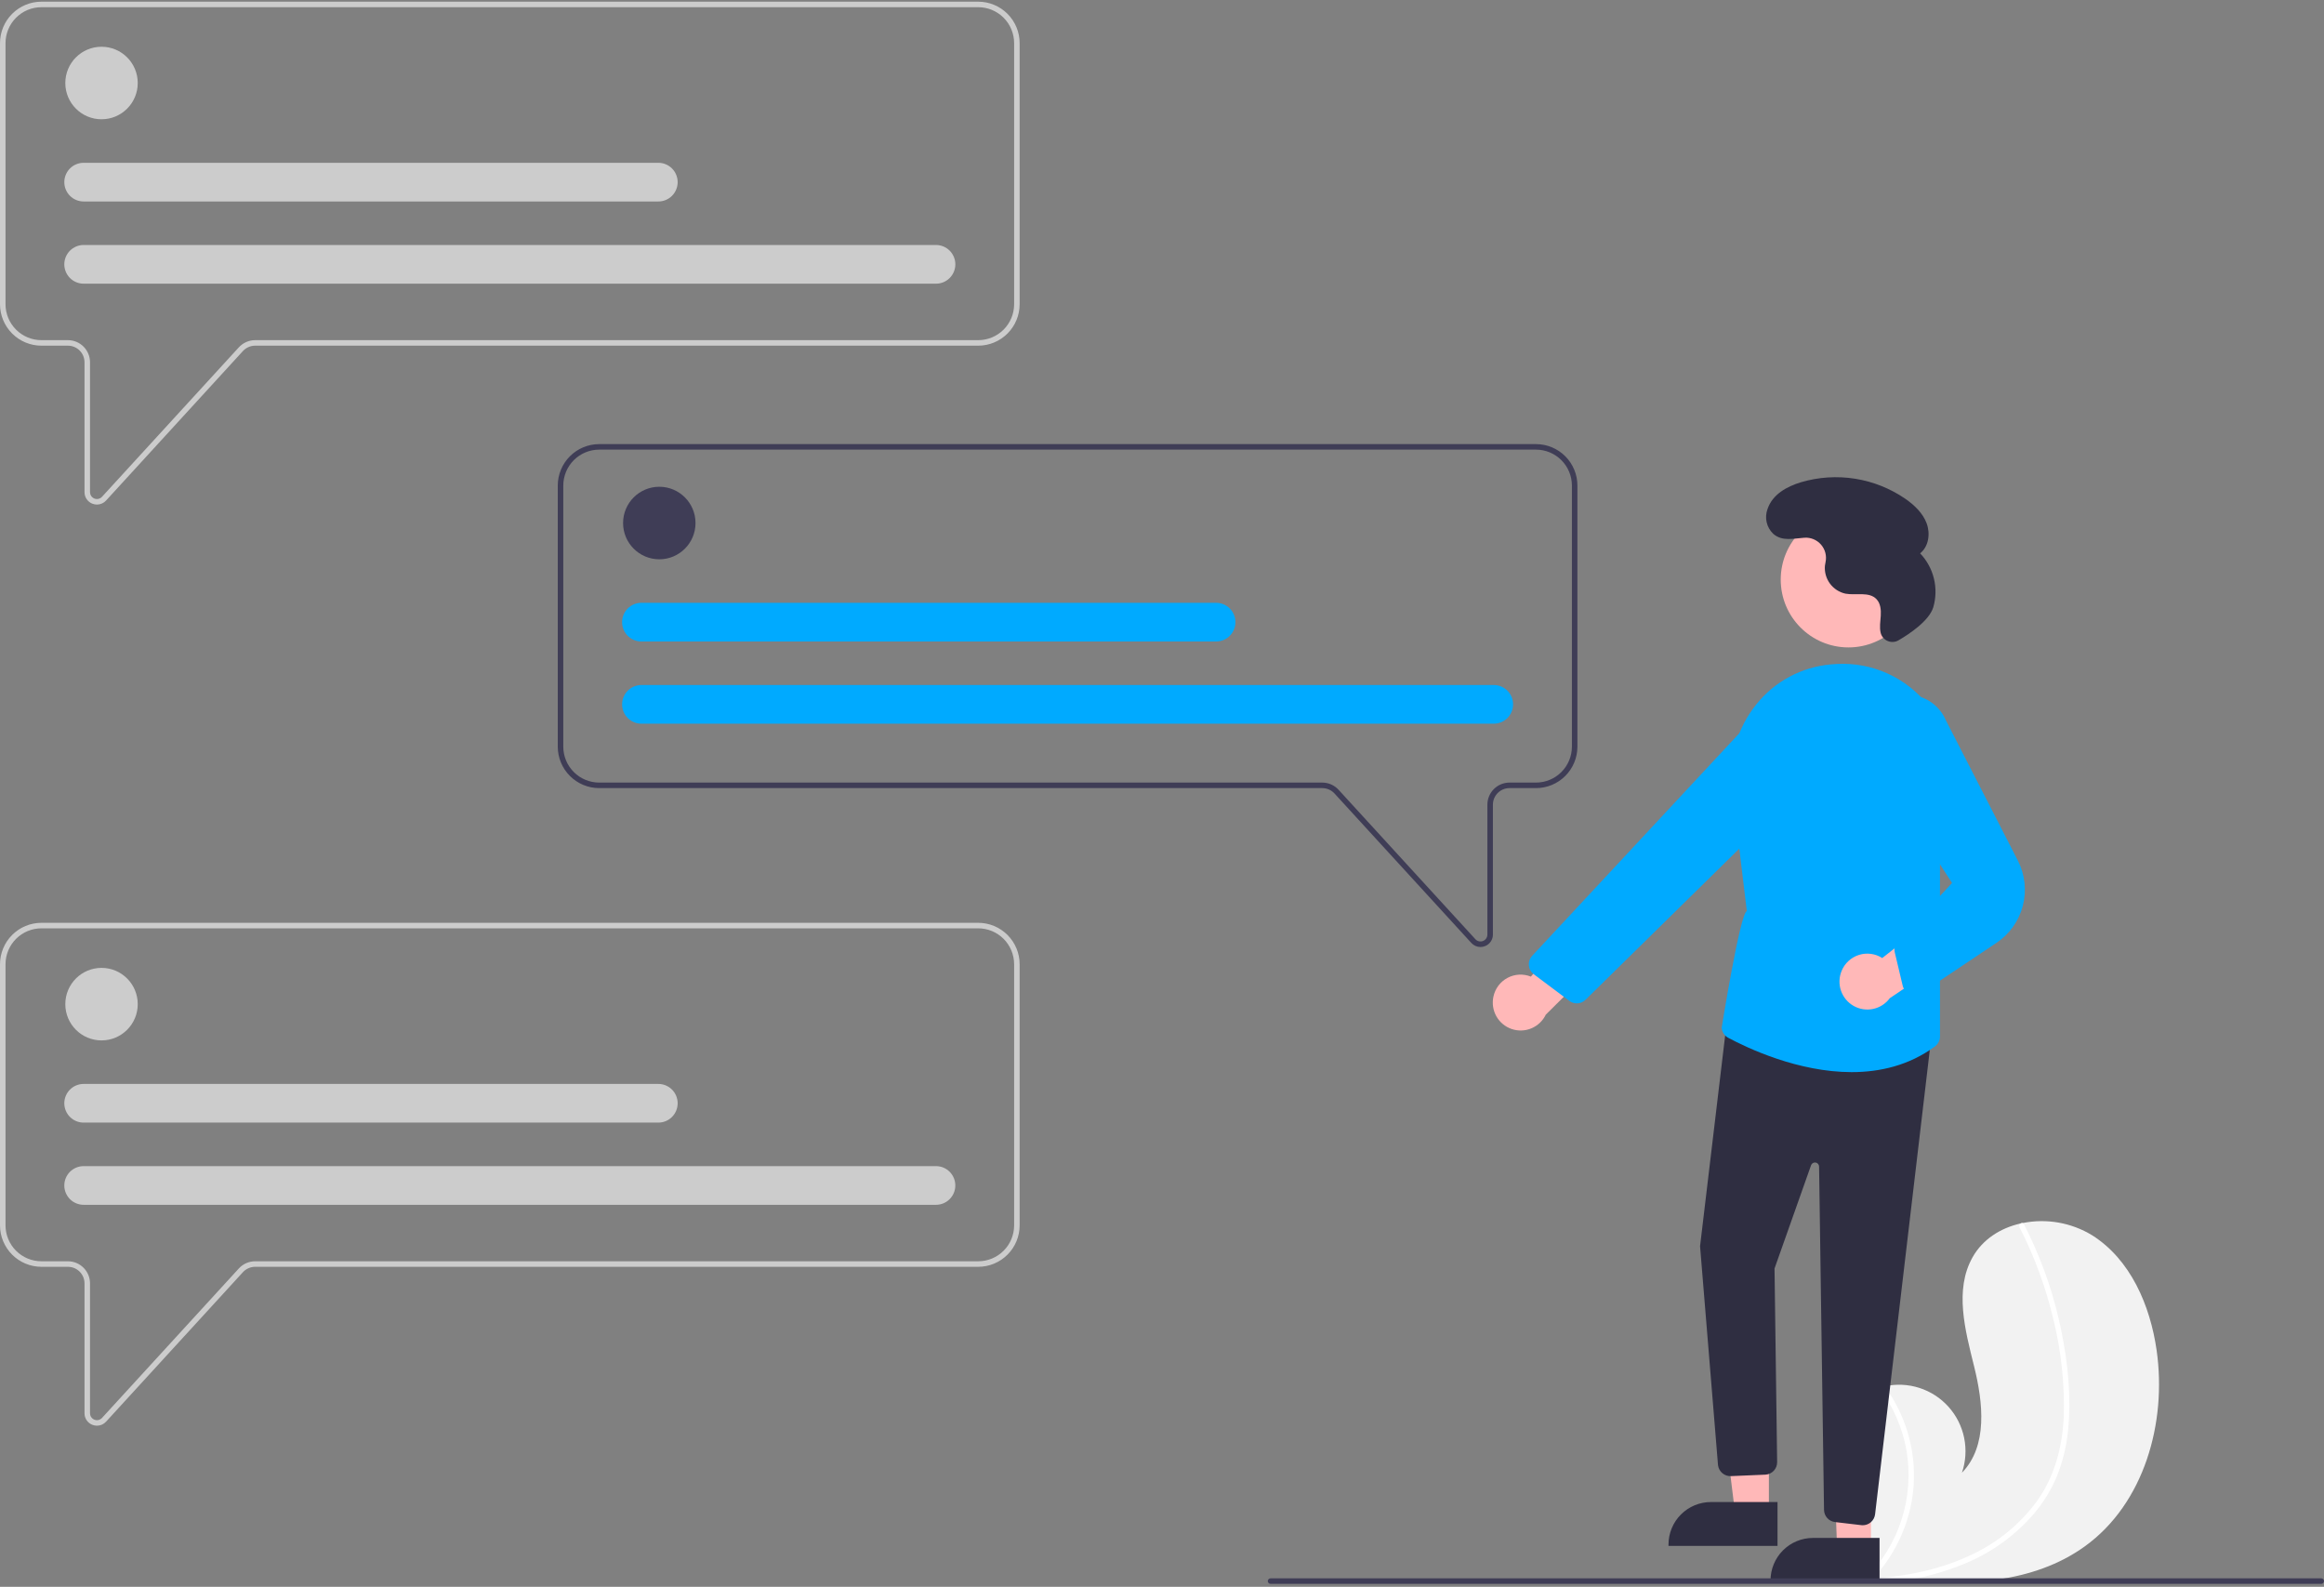 <svg width="498" height="340" viewBox="0 0 498 340" fill="none" xmlns="http://www.w3.org/2000/svg">
<rect x="0" y="0" width="498" height="340" fill="#808080" stroke="none"/>
<g clip-path="url(#clip0_7_2600)">
<path d="M446.759 331.317C435.59 339.372 421.116 339.777 407.125 338.787C405.171 338.649 403.231 338.487 401.31 338.313C401.298 338.31 401.283 338.311 401.271 338.308C401.179 338.299 401.086 338.29 400.998 338.285C400.601 338.248 400.204 338.211 399.811 338.173L399.904 338.351L400.195 338.901C400.091 338.717 399.986 338.536 399.881 338.352C399.851 338.297 399.816 338.242 399.785 338.187C396.161 331.872 392.566 325.326 391.649 318.115C390.701 310.631 393.365 302.156 399.944 298.478C400.807 297.997 401.721 297.614 402.669 297.336C403.062 297.216 403.461 297.119 403.864 297.033C406.332 296.484 408.901 296.604 411.307 297.379C413.713 298.154 415.87 299.556 417.555 301.442C419.24 303.328 420.393 305.629 420.895 308.11C421.398 310.59 421.231 313.159 420.413 315.553C425.991 309.827 424.951 300.537 423.026 292.773C421.099 285.01 418.765 276.371 422.686 269.397C424.866 265.516 428.699 263.108 433 262.138C433.132 262.109 433.264 262.081 433.396 262.056C438.522 261.017 443.85 261.951 448.317 264.673C456.542 269.863 460.766 279.701 462.138 289.339C464.347 304.849 459.458 322.157 446.759 331.317Z" fill="#F2F2F2"/>
<path d="M443.153 306.455C442.829 309.876 442.008 313.231 440.717 316.415C439.526 319.233 437.922 321.856 435.957 324.199C431.872 328.986 426.697 332.721 420.87 335.09C416.462 336.897 411.844 338.139 407.125 338.787C405.171 338.649 403.231 338.487 401.31 338.313C401.298 338.31 401.283 338.311 401.271 338.308C401.179 338.299 401.086 338.29 400.998 338.285C400.601 338.248 400.204 338.211 399.811 338.173L399.904 338.351L400.195 338.901C400.091 338.717 399.986 338.536 399.881 338.352C399.85 338.297 399.816 338.242 399.785 338.186C403.323 334.658 405.965 330.331 407.488 325.57C409.012 320.808 409.374 315.75 408.543 310.82C407.673 305.925 405.661 301.304 402.669 297.336C403.062 297.216 403.461 297.119 403.864 297.033C405.001 298.589 405.999 300.243 406.845 301.975C409.881 308.153 410.849 315.145 409.607 321.916C408.452 328.044 405.575 333.715 401.314 338.263C401.687 338.236 402.064 338.206 402.432 338.172C409.416 337.58 416.386 336.077 422.72 332.998C428.135 330.43 432.836 326.568 436.409 321.753C440.245 316.456 441.935 310.085 442.226 303.609C442.449 296.632 441.719 289.658 440.055 282.879C438.441 275.967 435.989 269.279 432.752 262.963C432.68 262.82 432.665 262.655 432.711 262.501C432.758 262.347 432.861 262.217 433 262.138C433.116 262.059 433.259 262.03 433.396 262.056C433.464 262.074 433.526 262.107 433.579 262.152C433.632 262.197 433.674 262.254 433.702 262.318C434.101 263.098 434.493 263.879 434.87 264.668C438.009 271.244 440.32 278.184 441.75 285.33C443.139 292.224 443.88 299.435 443.153 306.455Z" fill="white"/>
<path d="M20.777 108.11C20.445 108.109 20.115 108.047 19.805 107.926C19.305 107.733 18.874 107.393 18.571 106.949C18.268 106.506 18.107 105.981 18.109 105.443V77.618C18.108 76.676 17.734 75.773 17.069 75.107C16.404 74.441 15.502 74.066 14.561 74.065H8.87C6.518 74.062 4.263 73.126 2.601 71.461C0.938 69.796 0.003 67.539 -3.05176e-05 65.185V9.24C0.003 6.885 0.938 4.628 2.601 2.964C4.263 1.299 6.518 0.363 8.87 0.36H209.626C211.977 0.363 214.232 1.299 215.894 2.964C217.557 4.628 218.493 6.885 218.495 9.24V65.185C218.493 67.539 217.557 69.796 215.894 71.461C214.232 73.126 211.977 74.062 209.626 74.065H54.67C54.179 74.066 53.692 74.168 53.242 74.366C52.792 74.565 52.388 74.854 52.055 75.217L22.731 107.243C22.484 107.516 22.182 107.734 21.846 107.883C21.509 108.032 21.145 108.109 20.777 108.11ZM8.87 1.543C6.831 1.545 4.877 2.357 3.436 3.8C1.995 5.243 1.184 7.199 1.182 9.24V65.185C1.184 67.226 1.995 69.182 3.436 70.625C4.877 72.068 6.831 72.879 8.87 72.882H14.561C15.815 72.883 17.017 73.382 17.904 74.27C18.791 75.158 19.29 76.362 19.291 77.618V105.443C19.291 105.742 19.381 106.033 19.549 106.279C19.718 106.525 19.956 106.715 20.234 106.823C20.512 106.931 20.816 106.953 21.106 106.885C21.396 106.818 21.659 106.664 21.86 106.444L51.184 74.417C51.627 73.934 52.166 73.548 52.766 73.284C53.366 73.019 54.015 72.882 54.67 72.882H209.626C211.664 72.879 213.618 72.068 215.059 70.625C216.5 69.182 217.311 67.226 217.313 65.185V9.24C217.311 7.199 216.5 5.243 215.059 3.8C213.618 2.357 211.664 1.545 209.626 1.543H8.87Z" fill="#CCCCCC"/>
<path d="M21.756 25.557C26.042 25.557 29.517 22.078 29.517 17.787C29.517 13.496 26.042 10.017 21.756 10.017C17.47 10.017 13.995 13.496 13.995 17.787C13.995 22.078 17.47 25.557 21.756 25.557Z" fill="#CCCCCC"/>
<path d="M200.571 60.782H17.924C17.38 60.783 16.841 60.676 16.339 60.468C15.836 60.26 15.379 59.955 14.994 59.57C14.609 59.185 14.304 58.728 14.096 58.225C13.887 57.722 13.78 57.183 13.78 56.638C13.78 56.093 13.887 55.554 14.096 55.051C14.304 54.548 14.609 54.091 14.994 53.706C15.379 53.321 15.836 53.016 16.339 52.808C16.841 52.6 17.38 52.493 17.924 52.494H200.571C201.115 52.493 201.654 52.6 202.156 52.808C202.659 53.016 203.116 53.321 203.501 53.706C203.886 54.091 204.191 54.548 204.4 55.051C204.608 55.554 204.715 56.093 204.715 56.638C204.715 57.183 204.608 57.722 204.4 58.225C204.191 58.728 203.886 59.185 203.501 59.57C203.116 59.955 202.659 60.26 202.156 60.468C201.654 60.676 201.115 60.783 200.571 60.782Z" fill="#CCCCCC"/>
<path d="M141.068 43.17H17.924C17.38 43.17 16.841 43.063 16.339 42.855C15.836 42.648 15.379 42.342 14.994 41.958C14.609 41.573 14.304 41.116 14.096 40.612C13.887 40.109 13.78 39.57 13.78 39.026C13.78 38.481 13.887 37.941 14.096 37.438C14.304 36.935 14.609 36.478 14.994 36.093C15.379 35.709 15.836 35.403 16.339 35.195C16.841 34.987 17.38 34.881 17.924 34.881H141.068C141.612 34.881 142.151 34.987 142.654 35.195C143.157 35.403 143.614 35.709 143.999 36.093C144.383 36.478 144.689 36.935 144.897 37.438C145.105 37.941 145.213 38.481 145.213 39.026C145.213 39.57 145.105 40.109 144.897 40.612C144.689 41.116 144.383 41.573 143.999 41.958C143.614 42.342 143.157 42.648 142.654 42.855C142.151 43.063 141.612 43.17 141.068 43.17Z" fill="#CCCCCC"/>
<path d="M20.777 305.473C20.445 305.473 20.115 305.41 19.805 305.289C19.305 305.097 18.874 304.756 18.571 304.313C18.268 303.869 18.107 303.344 18.109 302.807V274.981C18.108 274.039 17.734 273.136 17.069 272.47C16.404 271.804 15.502 271.429 14.561 271.428H8.87C6.518 271.426 4.264 270.489 2.601 268.824C0.938 267.16 0.003 264.903 0 262.548V206.603C0.003 204.249 0.938 201.992 2.601 200.327C4.264 198.662 6.518 197.726 8.87 197.723H209.626C211.977 197.726 214.232 198.662 215.894 200.327C217.557 201.992 218.493 204.249 218.495 206.603V262.548C218.493 264.903 217.557 267.16 215.894 268.824C214.232 270.489 211.977 271.426 209.626 271.428H54.67C54.179 271.429 53.692 271.531 53.242 271.73C52.792 271.928 52.388 272.218 52.055 272.58L22.731 304.607C22.484 304.879 22.182 305.097 21.846 305.246C21.509 305.395 21.145 305.473 20.777 305.473ZM8.87 198.906C6.831 198.909 4.877 199.72 3.436 201.163C1.995 202.606 1.184 204.562 1.182 206.603V262.548C1.184 264.589 1.995 266.545 3.436 267.988C4.877 269.431 6.831 270.243 8.87 270.245H14.561C15.815 270.246 17.017 270.746 17.904 271.634C18.791 272.521 19.29 273.725 19.291 274.981V302.807C19.291 303.105 19.381 303.396 19.549 303.643C19.718 303.889 19.956 304.078 20.234 304.186C20.512 304.295 20.816 304.316 21.106 304.249C21.396 304.181 21.659 304.027 21.86 303.807L51.184 271.781C51.627 271.297 52.166 270.911 52.766 270.647C53.366 270.383 54.015 270.246 54.67 270.245H209.626C211.664 270.243 213.618 269.431 215.059 267.988C216.5 266.545 217.311 264.589 217.313 262.548V206.603C217.311 204.562 216.5 202.606 215.059 201.163C213.618 199.72 211.664 198.909 209.626 198.906L8.87 198.906Z" fill="#CCCCCC"/>
<path d="M317.24 202.906C316.872 202.906 316.508 202.829 316.172 202.68C315.835 202.53 315.534 202.313 315.286 202.04L285.963 170.014C285.63 169.651 285.226 169.361 284.775 169.163C284.325 168.965 283.839 168.862 283.347 168.862H128.392C126.04 168.859 123.786 167.922 122.123 166.258C120.46 164.593 119.525 162.336 119.522 159.982V104.036C119.525 101.682 120.46 99.425 122.123 97.76C123.786 96.096 126.04 95.159 128.392 95.156H329.148C331.499 95.159 333.754 96.096 335.417 97.76C337.08 99.425 338.015 101.682 338.017 104.036V159.982C338.015 162.336 337.08 164.593 335.417 166.258C333.754 167.922 331.499 168.859 329.148 168.862H323.456C322.516 168.863 321.614 169.237 320.949 169.903C320.283 170.569 319.909 171.472 319.908 172.414V200.24C319.91 200.777 319.749 201.302 319.446 201.746C319.143 202.189 318.713 202.53 318.212 202.722C317.902 202.844 317.573 202.906 317.24 202.906ZM128.392 96.34C126.354 96.342 124.4 97.154 122.958 98.597C121.517 100.039 120.706 101.996 120.704 104.036V159.982C120.706 162.022 121.517 163.979 122.958 165.421C124.4 166.864 126.354 167.676 128.392 167.678H283.347C284.003 167.679 284.651 167.816 285.251 168.08C285.851 168.344 286.39 168.731 286.834 169.214L316.157 201.24C316.359 201.46 316.622 201.614 316.912 201.682C317.202 201.75 317.506 201.728 317.783 201.62C318.061 201.512 318.3 201.322 318.468 201.076C318.636 200.83 318.726 200.538 318.726 200.24V172.414C318.728 171.159 319.226 169.955 320.113 169.067C321 168.179 322.202 167.68 323.456 167.678H329.148C331.186 167.676 333.14 166.864 334.581 165.421C336.023 163.979 336.833 162.022 336.836 159.982V104.036C336.833 101.996 336.023 100.039 334.581 98.597C333.14 97.154 331.186 96.342 329.148 96.34L128.392 96.34Z" fill="#3F3D56"/>
<path d="M21.756 222.92C26.042 222.92 29.517 219.441 29.517 215.15C29.517 210.859 26.042 207.38 21.756 207.38C17.47 207.38 13.995 210.859 13.995 215.15C13.995 219.441 17.47 222.92 21.756 222.92Z" fill="#CCCCCC"/>
<path d="M200.571 258.145H17.924C17.38 258.146 16.841 258.039 16.339 257.831C15.836 257.623 15.379 257.318 14.994 256.933C14.609 256.548 14.304 256.091 14.096 255.588C13.887 255.085 13.78 254.546 13.78 254.001C13.78 253.456 13.887 252.917 14.096 252.414C14.304 251.911 14.609 251.454 14.994 251.069C15.379 250.684 15.836 250.379 16.339 250.171C16.841 249.963 17.38 249.856 17.924 249.857H200.571C201.669 249.857 202.722 250.294 203.498 251.071C204.274 251.848 204.71 252.902 204.71 254.001C204.71 255.1 204.274 256.154 203.498 256.931C202.722 257.709 201.669 258.145 200.571 258.145Z" fill="#CCCCCC"/>
<path d="M141.068 240.533H17.924C17.38 240.533 16.841 240.427 16.339 240.219C15.836 240.011 15.379 239.706 14.994 239.321C14.609 238.936 14.304 238.479 14.096 237.976C13.887 237.473 13.78 236.933 13.78 236.389C13.78 235.844 13.887 235.305 14.096 234.802C14.304 234.299 14.609 233.842 14.994 233.457C15.379 233.072 15.836 232.767 16.339 232.559C16.841 232.351 17.38 232.244 17.924 232.245H141.068C141.612 232.244 142.151 232.351 142.654 232.559C143.157 232.767 143.614 233.072 143.999 233.457C144.383 233.842 144.689 234.299 144.897 234.802C145.105 235.305 145.213 235.844 145.213 236.389C145.213 236.933 145.105 237.473 144.897 237.976C144.689 238.479 144.383 238.936 143.999 239.321C143.614 239.706 143.157 240.011 142.654 240.219C142.151 240.427 141.612 240.533 141.068 240.533Z" fill="#CCCCCC"/>
<path d="M141.278 119.836C145.565 119.836 149.039 116.357 149.039 112.065C149.039 107.774 145.565 104.295 141.278 104.295C136.992 104.295 133.517 107.774 133.517 112.065C133.517 116.357 136.992 119.836 141.278 119.836Z" fill="#3F3D56"/>
<path d="M320.093 155.06H137.447C136.349 155.06 135.296 154.624 134.52 153.847C133.743 153.069 133.307 152.015 133.307 150.916C133.307 149.817 133.743 148.763 134.52 147.986C135.296 147.209 136.349 146.772 137.447 146.772H320.093C321.191 146.772 322.244 147.209 323.02 147.986C323.796 148.763 324.233 149.817 324.233 150.916C324.233 152.015 323.796 153.069 323.02 153.847C322.244 154.624 321.191 155.06 320.093 155.06Z" fill="#00AAFF"/>
<path d="M260.591 137.448H137.447C136.903 137.449 136.364 137.342 135.861 137.134C135.358 136.926 134.901 136.621 134.516 136.236C134.132 135.851 133.826 135.394 133.618 134.891C133.41 134.388 133.302 133.849 133.302 133.304C133.302 132.759 133.41 132.22 133.618 131.717C133.826 131.214 134.132 130.757 134.516 130.372C134.901 129.987 135.358 129.682 135.861 129.474C136.364 129.266 136.903 129.159 137.447 129.16H260.591C261.135 129.159 261.674 129.266 262.176 129.474C262.679 129.682 263.136 129.987 263.521 130.372C263.906 130.757 264.211 131.214 264.419 131.717C264.628 132.22 264.735 132.759 264.735 133.304C264.735 133.849 264.628 134.388 264.419 134.891C264.211 135.394 263.906 135.851 263.521 136.236C263.136 136.621 262.679 136.926 262.176 137.134C261.674 137.342 261.135 137.449 260.591 137.448Z" fill="#00AAFF"/>
<path d="M320.014 213.556C320.191 212.705 320.553 211.903 321.073 211.206C321.594 210.51 322.26 209.937 323.026 209.526C323.792 209.116 324.639 208.878 325.506 208.831C326.373 208.783 327.241 208.927 328.047 209.251L341.91 193.303L344.854 203.886L331.238 217.408C330.604 218.728 329.509 219.769 328.16 220.334C326.81 220.899 325.301 220.949 323.917 220.474C322.534 219.999 321.372 219.033 320.653 217.758C319.933 216.483 319.706 214.988 320.014 213.556Z" fill="#FFB8B8"/>
<path d="M396.099 138.718C404.115 138.718 410.613 132.212 410.613 124.187C410.613 116.162 404.115 109.656 396.099 109.656C388.083 109.656 381.585 116.162 381.585 124.187C381.585 132.212 388.083 138.718 396.099 138.718Z" fill="#FFB8B8"/>
<path d="M379.048 324.198L371.804 324.198L368.357 296.221L379.05 296.222L379.048 324.198Z" fill="#FFB8B8"/>
<path d="M380.896 331.229L357.536 331.228V330.932C357.536 329.737 357.771 328.553 358.228 327.449C358.685 326.344 359.355 325.341 360.199 324.496C361.043 323.65 362.046 322.98 363.149 322.522C364.252 322.065 365.434 321.83 366.628 321.83L380.896 321.83L380.896 331.229Z" fill="#2F2E41"/>
<path d="M400.913 331.889L393.668 331.889L392.665 304.581L400.914 303.913L400.913 331.889Z" fill="#FFB8B8"/>
<path d="M402.761 338.92L379.4 338.919V338.624C379.4 337.428 379.636 336.244 380.093 335.14C380.55 334.036 381.219 333.032 382.064 332.187C382.908 331.342 383.91 330.671 385.013 330.214C386.117 329.756 387.299 329.521 388.493 329.521L402.761 329.521L402.761 338.92Z" fill="#2F2E41"/>
<path d="M398.852 326.784L393.211 326.119C392.571 326.042 391.98 325.736 391.549 325.257C391.117 324.778 390.873 324.159 390.862 323.513L389.805 249.952C389.802 249.743 389.726 249.543 389.59 249.385C389.455 249.228 389.268 249.123 389.063 249.089C388.857 249.055 388.647 249.095 388.468 249.201C388.289 249.307 388.153 249.472 388.083 249.669L380.256 271.795L380.816 313.269C380.825 313.953 380.571 314.615 380.106 315.117C379.64 315.618 379 315.921 378.317 315.962L370.952 316.275C370.278 316.314 369.615 316.096 369.095 315.665C368.575 315.234 368.237 314.623 368.148 313.953L364.301 267.037L364.299 267.008L370.135 218.01L413.973 221.185L401.804 324.452C401.727 325.099 401.416 325.696 400.93 326.129C400.443 326.562 399.815 326.801 399.165 326.803C399.06 326.803 398.956 326.796 398.852 326.784Z" fill="#2F2E41"/>
<path d="M370.323 222.353C369.929 222.143 369.595 221.836 369.352 221.462C369.109 221.088 368.964 220.658 368.931 220.213C368.931 220.213 372.873 195.669 374.318 195.209L371.157 168.963C370.778 165.761 371.042 162.517 371.933 159.419C372.824 156.322 374.325 153.433 376.346 150.924C378.292 148.49 380.711 146.475 383.457 145.003C386.202 143.53 389.217 142.63 392.32 142.356C392.762 142.316 393.201 142.286 393.638 142.265C397.378 142.064 401.111 142.771 404.52 144.324C407.929 145.877 410.913 148.232 413.218 151.187C415.609 154.168 417.246 157.683 417.988 161.433C418.731 165.183 418.558 169.057 417.484 172.726L415.712 178.902V222.065C415.71 222.486 415.609 222.901 415.418 223.277C415.227 223.652 414.951 223.977 414.611 224.226C409.091 228.282 402.854 229.716 396.791 229.716C385.321 229.716 374.479 224.581 370.323 222.353Z" fill="#00AAFF"/>
<path d="M336.291 214.455L328.666 208.747C328.367 208.523 328.119 208.238 327.937 207.912C327.755 207.585 327.643 207.224 327.61 206.852C327.577 206.479 327.622 206.104 327.744 205.75C327.865 205.397 328.059 205.073 328.314 204.799L373.735 156.006C375.193 154.453 377.159 153.475 379.275 153.25C381.392 153.025 383.519 153.567 385.271 154.778C386.338 155.523 387.228 156.494 387.878 157.622C388.527 158.751 388.92 160.009 389.029 161.307C389.138 162.605 388.959 163.911 388.506 165.132C388.053 166.353 387.337 167.459 386.409 168.371L339.746 214.223C339.336 214.63 338.804 214.891 338.232 214.967C337.66 215.042 337.079 214.928 336.577 214.642C336.478 214.586 336.382 214.523 336.291 214.455Z" fill="#00AAFF"/>
<path d="M394.645 207.994C394.978 207.191 395.483 206.471 396.125 205.884C396.766 205.298 397.528 204.859 398.357 204.599C399.186 204.339 400.062 204.264 400.923 204.38C401.784 204.496 402.61 204.799 403.341 205.269L419.938 192.198L420.854 203.145L404.952 213.88C404.083 215.057 402.812 215.875 401.381 216.177C399.95 216.479 398.458 216.246 397.188 215.52C395.917 214.795 394.957 213.628 394.488 212.241C394.019 210.854 394.075 209.343 394.645 207.994Z" fill="#FFB8B8"/>
<path d="M409.501 213.097C409.061 212.96 408.665 212.711 408.352 212.374C408.039 212.037 407.819 211.623 407.714 211.175L406.038 204.125C405.915 203.625 405.942 203.099 406.115 202.614C406.289 202.128 406.601 201.705 407.013 201.396L418.293 189.183L401.701 163.568C400.445 162.019 399.737 160.098 399.688 158.105C399.638 156.111 400.25 154.157 401.428 152.548C402.366 151.266 403.627 150.256 405.081 149.619C406.536 148.982 408.133 148.741 409.71 148.921C411.288 149.101 412.789 149.695 414.064 150.643C415.338 151.591 416.339 152.859 416.966 154.32L432.392 184.38C433.926 187.367 434.308 190.814 433.467 194.065C432.625 197.315 430.619 200.143 427.829 202.008L412.065 212.55C411.582 212.983 410.958 213.222 410.31 213.223C410.035 213.223 409.762 213.18 409.501 213.097Z" fill="#00AAFF"/>
<path d="M406.854 137.177C406.512 137.383 406.127 137.507 405.729 137.539C405.332 137.572 404.932 137.513 404.561 137.366C404.19 137.22 403.858 136.989 403.59 136.693C403.322 136.398 403.126 136.044 403.017 135.66L403.008 135.624C402.712 134.415 402.945 133.149 403.022 131.907C403.098 130.664 402.969 129.301 402.12 128.392C400.535 126.698 397.738 127.616 395.459 127.198C394.123 126.907 392.939 126.138 392.129 125.037C391.318 123.935 390.936 122.575 391.055 121.212C391.086 120.954 391.135 120.695 391.191 120.437C391.33 119.781 391.315 119.103 391.148 118.454C390.981 117.806 390.666 117.205 390.228 116.699C389.79 116.193 389.241 115.795 388.623 115.537C388.006 115.279 387.337 115.168 386.67 115.213C384.369 115.357 381.889 116.068 379.975 114.372C379.274 113.702 378.784 112.841 378.569 111.895C378.353 110.949 378.42 109.96 378.762 109.052C379.832 105.904 382.897 104.243 385.933 103.322C389.688 102.214 393.643 101.958 397.509 102.572C401.376 103.186 405.057 104.655 408.286 106.871C410.214 108.217 412.017 109.91 412.847 112.111C413.677 114.312 413.297 117.096 411.459 118.562C412.898 120.071 413.916 121.933 414.41 123.959C414.904 125.986 414.858 128.108 414.275 130.111C413.379 133.057 409.043 135.901 406.854 137.177Z" fill="#2F2E41"/>
<path d="M498 338.768C498 338.925 497.937 339.075 497.826 339.186C497.716 339.297 497.566 339.359 497.409 339.36H272.262C272.105 339.36 271.955 339.297 271.844 339.186C271.734 339.076 271.671 338.925 271.671 338.768C271.671 338.611 271.734 338.461 271.844 338.35C271.955 338.239 272.105 338.177 272.262 338.177H497.409C497.566 338.177 497.716 338.239 497.826 338.35C497.937 338.461 498 338.611 498 338.768Z" fill="#3F3D56"/>
</g>
<defs>
<clipPath id="clip0_7_2600">
<rect width="498" height="339" fill="white" transform="translate(0 0.36)"/>
</clipPath>
</defs>
</svg>

